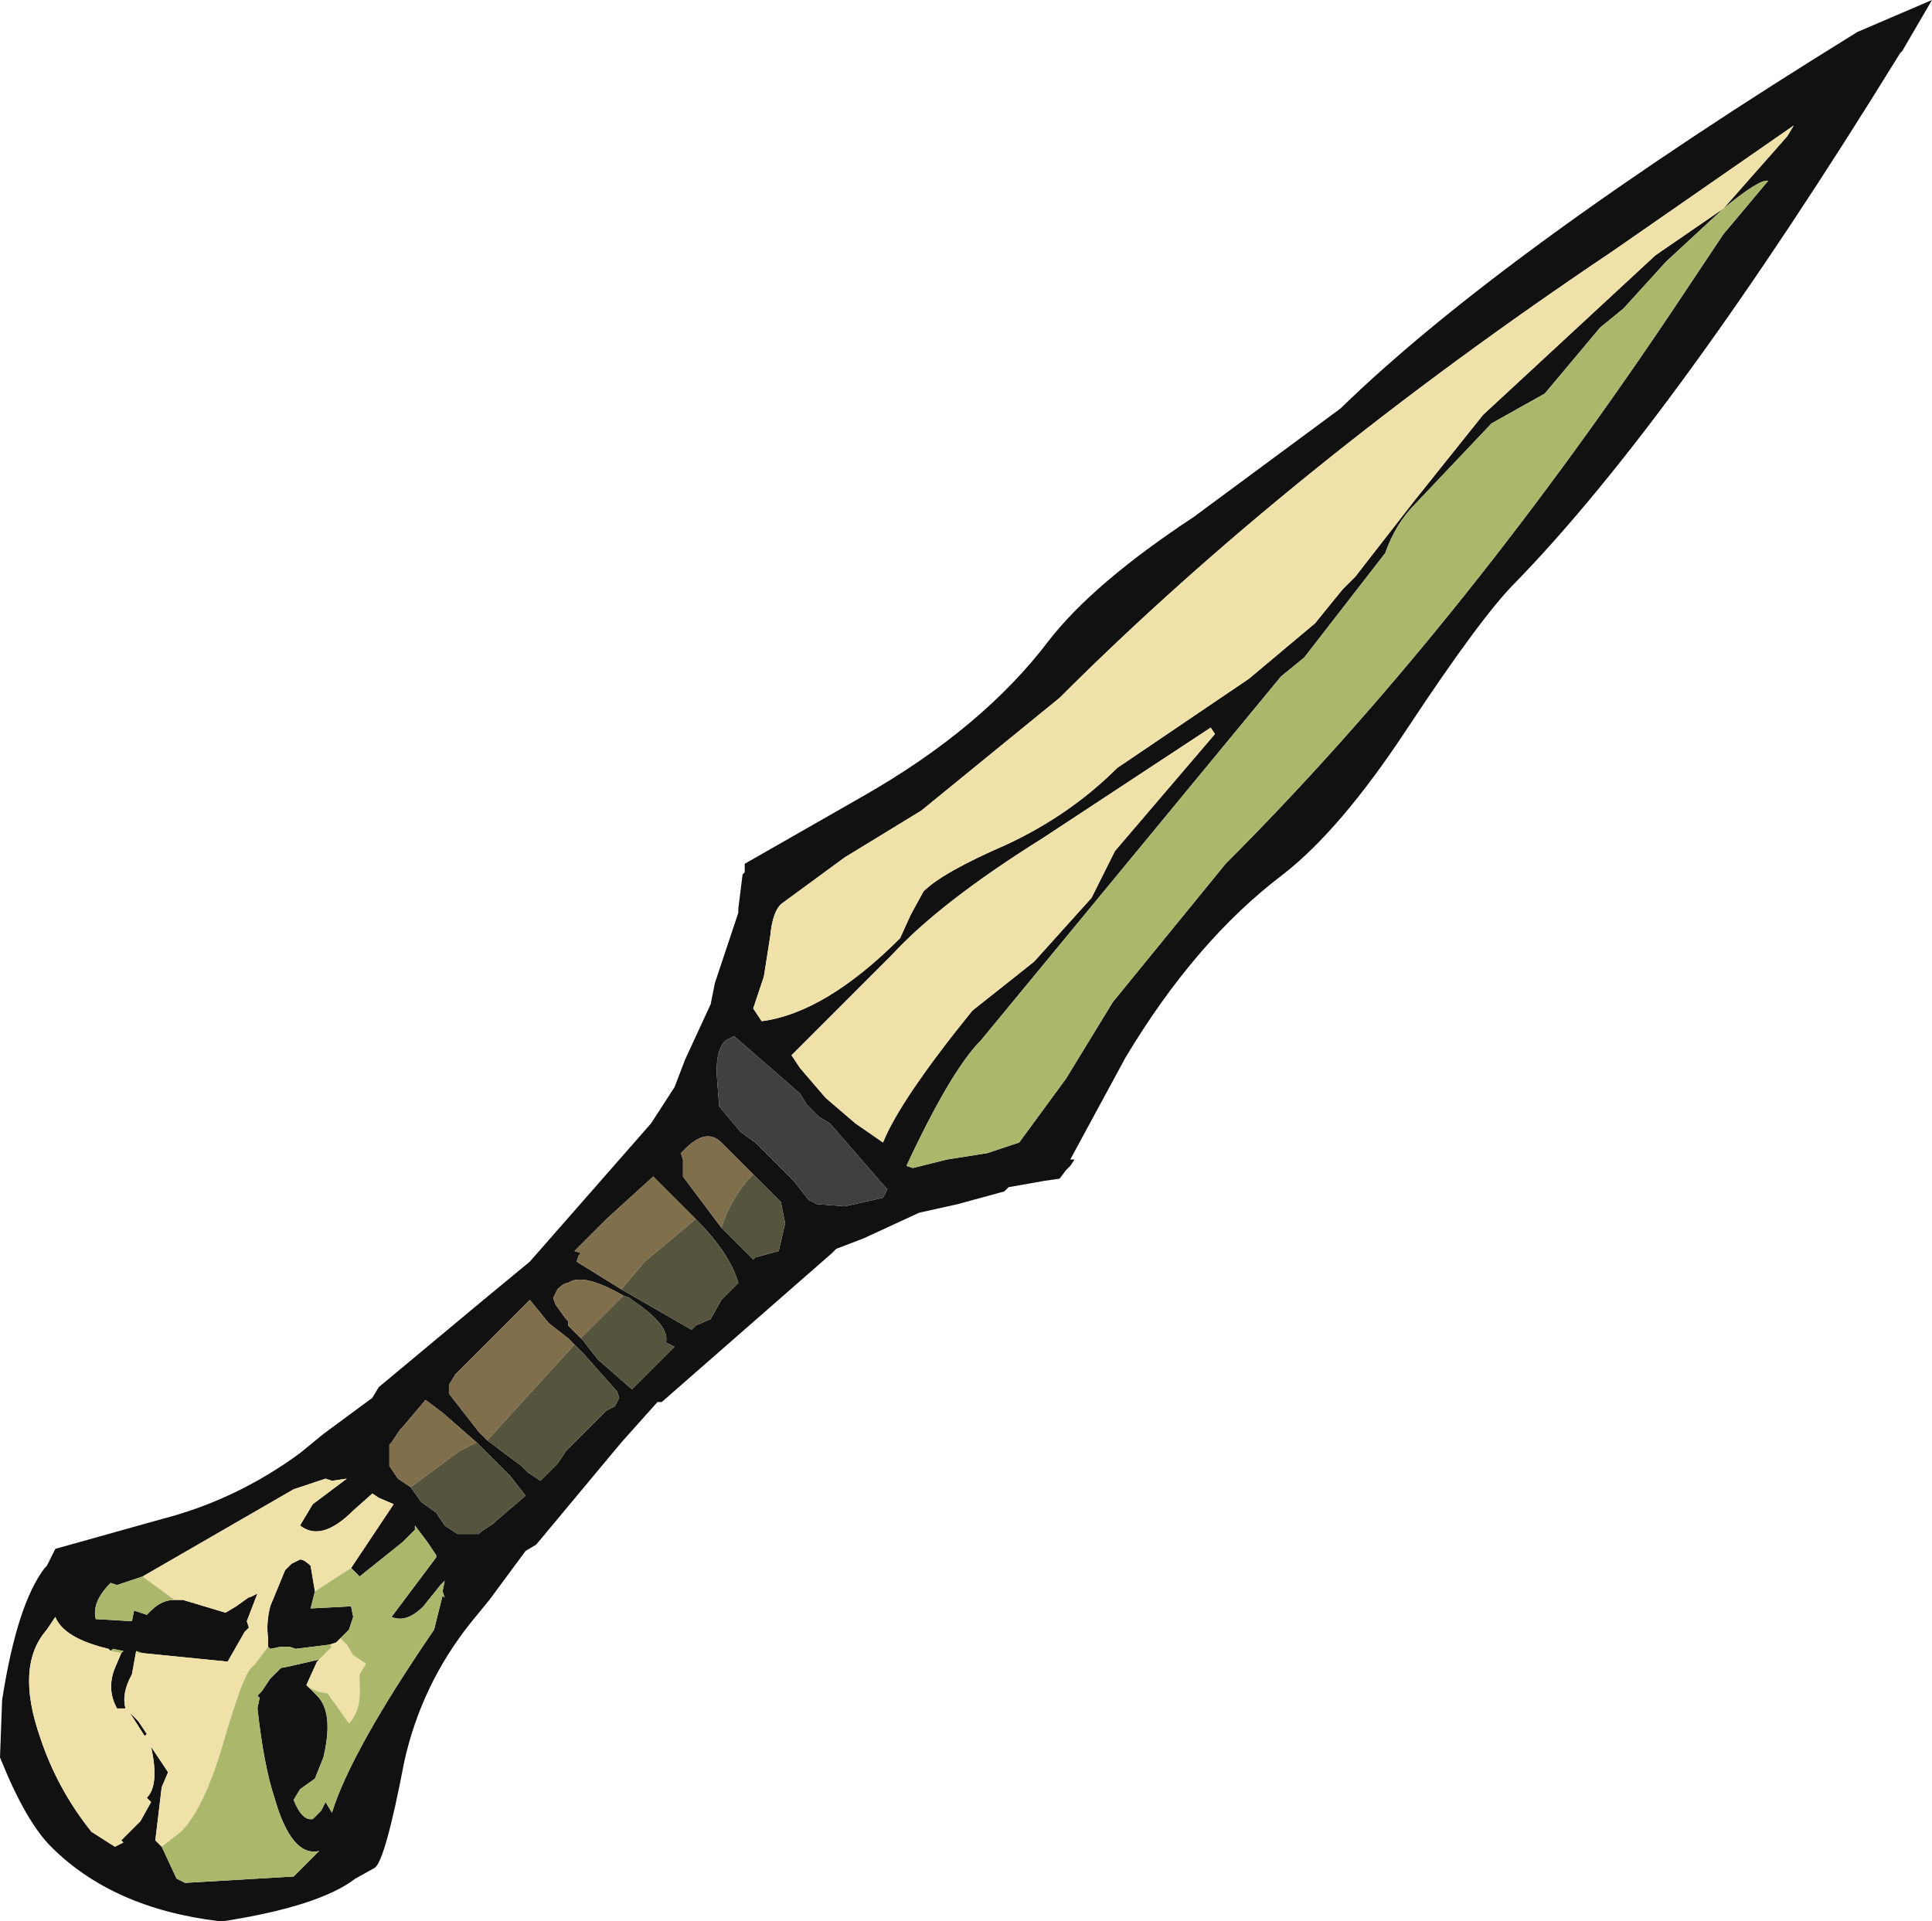 <?xml version="1.0" encoding="UTF-8" standalone="no"?>
<svg xmlns:ffdec="https://www.free-decompiler.com/flash" xmlns:xlink="http://www.w3.org/1999/xlink" ffdec:objectType="frame" height="45.15px" width="45.4px" xmlns="http://www.w3.org/2000/svg">
  <g transform="matrix(1.0, 0.0, 0.0, 1.0, 0.35, 2.55)">
    <use ffdec:characterId="2154" height="45.15" transform="matrix(1.0, 0.0, 0.0, 1.0, -0.35, -2.55)" width="45.4" xlink:href="#shape0"/>
  </g>
  <defs>
    <g id="shape0" transform="matrix(1.0, 0.0, 0.0, 1.0, 0.35, 2.55)">
      <path d="M45.05 -2.55 L44.35 -1.35 44.3 -1.3 Q39.0 7.3 35.25 11.15 34.45 11.95 32.7 14.6 31.15 16.95 29.8 18.0 27.75 19.55 26.1 22.3 L24.8 24.7 24.9 24.7 24.8 24.85 24.7 24.95 24.55 25.15 24.2 25.2 23.35 25.35 23.25 25.45 22.15 25.75 21.25 25.95 19.95 26.55 19.3 26.8 19.2 26.9 15.2 30.4 15.1 30.4 14.25 31.35 12.25 33.75 12.0 33.9 11.15 35.05 10.7 35.6 Q9.55 37.05 9.15 38.85 8.7 41.2 8.45 41.35 L8.0 41.6 Q7.15 42.25 4.9 42.6 L4.8 42.6 Q2.3 42.3 0.85 40.85 0.25 40.25 -0.35 38.75 L-0.3 37.4 Q0.05 35.15 0.7 34.3 L0.75 34.25 0.95 33.85 3.45 33.15 Q5.2 32.7 6.7 31.6 L7.25 31.15 8.4 30.3 8.55 30.05 10.95 28.05 12.1 27.1 14.95 23.85 15.5 23.0 15.75 22.35 16.35 21.05 16.45 20.55 17.0 18.9 17.0 18.8 17.1 18.0 17.15 17.95 17.15 17.75 19.95 16.15 Q22.75 14.55 24.3 12.5 25.35 11.15 27.7 9.6 L31.15 7.05 Q34.95 3.35 43.3 -1.8 L45.05 -2.55 M41.8 0.4 L37.55 3.35 Q29.95 8.45 24.55 13.85 L21.3 16.5 19.5 17.6 18.0 18.7 Q17.8 18.9 17.75 19.45 L17.6 20.4 17.35 21.15 17.55 21.45 Q19.05 21.25 20.8 19.5 L21.05 18.95 21.35 18.4 Q21.8 17.95 23.3 17.3 24.8 16.6 25.9 15.5 L29.0 13.4 30.55 12.1 31.2 11.3 31.5 11.0 32.9 9.2 34.5 7.2 38.55 3.45 40.15 2.35 41.65 0.65 41.8 0.4 M40.15 2.95 L41.2 1.7 Q41.0 1.65 40.15 2.35 L38.8 3.6 37.8 4.7 37.25 5.15 35.95 6.7 34.7 7.4 32.9 9.3 Q32.45 9.75 32.2 10.45 L30.3 12.9 29.75 13.35 22.7 21.9 Q22.0 22.6 20.95 24.85 L21.1 24.9 21.9 24.7 22.85 24.55 23.6 24.3 24.7 22.8 25.8 21.0 28.45 17.75 Q33.85 12.35 38.95 4.75 L40.15 2.95 M28.1 14.55 L24.15 17.15 Q21.75 18.65 20.6 19.9 L18.25 22.25 18.45 22.55 19.05 23.25 19.75 23.85 20.4 24.3 Q20.8 23.3 22.5 21.2 L23.95 20.05 25.3 18.55 25.85 17.45 28.2 14.7 28.1 14.55 M16.9 21.8 L16.7 21.9 Q16.45 22.15 16.5 22.8 L16.55 23.45 17.05 24.05 17.4 24.3 18.3 25.2 18.65 25.65 18.85 25.75 19.5 25.8 20.4 25.6 20.5 25.4 19.15 23.85 18.9 23.7 18.75 23.55 18.6 23.4 18.45 23.15 16.9 21.8 M17.35 25.05 L16.65 24.35 16.6 24.3 Q16.25 23.95 15.75 24.45 L15.65 24.55 15.7 24.7 15.7 25.1 16.6 26.3 17.1 26.8 17.3 27.0 17.35 27.05 17.4 27.0 17.95 26.85 18.1 26.2 18.0 25.7 17.9 25.6 17.35 25.05 M14.25 27.75 L15.9 28.7 16.0 28.6 16.35 28.45 16.6 28.0 17.0 27.6 Q16.8 26.9 16.0 26.1 L15.9 26.0 15.0 25.1 13.9 26.1 13.15 26.85 13.3 26.9 13.25 26.95 13.2 27.1 14.25 27.75 M13.3 28.9 L13.35 28.95 13.7 29.4 14.5 30.1 15.5 29.1 15.3 29.0 Q15.4 28.6 14.5 28.0 L14.45 27.95 14.3 27.9 Q13.35 27.35 13.0 27.6 12.9 27.6 12.75 27.75 L12.65 27.95 12.7 28.1 12.95 28.45 13.0 28.5 13.0 28.6 13.3 28.9 M13.15 29.05 L13.05 28.95 13.0 28.9 12.55 28.55 12.1 28.0 11.85 28.25 10.4 29.7 10.35 29.75 10.2 30.0 10.2 30.2 10.9 31.1 11.1 31.3 11.9 31.9 12.05 32.05 12.35 32.25 12.5 32.1 12.75 31.85 12.95 31.55 13.9 30.6 14.1 30.5 14.2 30.3 14.15 30.15 13.35 29.25 13.15 29.05 M9.3 32.4 L9.55 32.75 9.9 33.0 10.1 33.3 10.4 33.5 10.9 33.5 10.95 33.45 11.25 33.25 11.3 33.2 12.0 32.6 11.65 32.15 11.55 32.05 11.4 31.9 10.85 31.35 10.05 30.65 9.65 30.35 9.1 31.0 9.05 31.05 8.85 31.35 8.8 31.4 8.8 31.9 9.0 32.2 9.3 32.4 M3.0 34.5 L2.85 34.55 2.4 34.7 2.25 34.65 Q1.8 35.1 1.9 35.5 L2.75 35.55 2.8 35.3 3.1 35.4 3.2 35.3 Q3.45 35.05 3.75 35.05 L3.95 35.05 4.95 35.35 5.2 35.2 5.55 34.95 5.5 35.0 5.7 34.9 5.45 35.55 5.5 35.7 5.4 35.8 5.0 36.5 3.0 36.3 2.85 36.25 2.75 36.8 Q2.5 37.25 2.6 37.6 L2.4 37.6 Q2.15 37.15 2.35 36.65 L2.5 36.3 2.55 36.25 2.3 36.2 2.25 36.25 2.2 36.2 Q1.15 35.95 0.95 35.45 L0.75 35.75 Q0.0 36.6 0.6 38.3 1.0 39.5 1.8 40.5 L2.35 40.85 2.55 40.75 2.5 40.7 2.95 40.25 3.2 39.8 3.1 39.7 Q3.4 39.4 3.2 38.5 L3.6 39.1 3.45 39.45 3.3 40.7 3.35 40.75 3.45 40.85 3.8 41.6 4.0 41.7 6.55 41.55 7.15 40.95 Q6.5 41.1 6.1 39.7 5.85 38.95 5.7 37.6 L5.75 37.35 5.7 37.3 5.8 37.2 6.0 36.9 6.25 36.65 6.5 36.6 7.15 36.45 7.1 36.5 6.85 37.05 6.9 37.1 7.1 37.3 Q7.5 37.7 7.25 38.75 L7.05 39.25 6.7 39.5 6.55 39.75 Q6.75 40.25 7.0 40.2 L7.2 40.0 7.3 39.8 7.45 40.05 Q7.9 38.6 9.85 35.75 L10.05 34.95 10.1 35.0 10.05 34.85 10.1 34.6 10.0 34.7 9.6 35.2 Q9.2 35.6 8.85 35.45 L9.9 34.05 9.9 34.0 9.7 33.7 9.4 33.3 9.4 33.4 9.1 33.7 8.1 34.5 7.9 34.3 8.8 32.95 8.9 32.8 8.55 32.65 8.4 32.55 7.95 32.95 Q7.2 33.7 6.7 33.3 L7.0 32.8 7.8 32.2 7.45 32.25 7.3 32.2 6.55 32.45 3.0 34.5 M5.95 36.15 L5.95 35.95 Q5.9 35.6 6.0 35.2 L6.35 34.35 6.5 34.2 6.7 34.1 Q6.8 34.1 6.95 34.25 L7.05 34.85 6.95 35.25 7.9 35.2 7.95 35.45 7.85 35.75 7.75 35.85 7.65 35.95 7.55 36.05 7.4 36.1 6.6 36.2 6.45 36.15 6.25 36.15 6.0 36.2 5.95 36.15 M2.7 37.7 L2.9 37.9 3.1 38.2 3.05 38.25 2.7 37.7" fill="#111111" fill-rule="evenodd" stroke="none"/>
      <path d="M41.8 0.4 L41.65 0.65 40.15 2.35 38.55 3.45 34.5 7.2 32.9 9.2 31.5 11.0 31.2 11.3 30.55 12.1 29.0 13.4 25.9 15.5 Q24.8 16.6 23.3 17.3 21.8 17.95 21.35 18.4 L21.05 18.95 20.8 19.5 Q19.05 21.25 17.55 21.45 L17.35 21.15 17.6 20.4 17.75 19.45 Q17.8 18.9 18.0 18.7 L19.5 17.6 21.3 16.5 24.55 13.85 Q29.95 8.45 37.55 3.35 L41.8 0.4 M28.1 14.55 L28.2 14.7 25.85 17.45 25.3 18.55 23.95 20.05 22.5 21.2 Q20.8 23.3 20.4 24.3 L19.75 23.85 19.05 23.25 18.45 22.55 18.25 22.25 20.6 19.9 Q21.75 18.65 24.15 17.15 L28.1 14.55 M3.0 34.5 L6.55 32.45 7.3 32.2 7.45 32.25 7.8 32.2 7.0 32.8 6.7 33.3 Q7.2 33.7 7.95 32.95 L8.4 32.55 8.55 32.65 8.9 32.8 8.8 32.95 7.9 34.3 7.05 34.85 6.95 34.25 Q6.8 34.1 6.7 34.1 L6.5 34.2 6.35 34.35 6.0 35.2 Q5.9 35.6 5.95 35.95 L5.95 36.15 5.65 36.55 5.55 36.65 Q5.35 36.85 4.9 38.4 4.45 39.95 3.9 40.5 L3.45 40.85 3.35 40.75 3.3 40.7 3.45 39.45 3.6 39.1 3.2 38.5 Q3.4 39.4 3.1 39.7 L3.2 39.8 2.95 40.25 2.5 40.7 2.55 40.75 2.35 40.85 1.8 40.5 Q1.0 39.5 0.6 38.3 0.0 36.6 0.75 35.75 L0.95 35.45 Q1.15 35.95 2.2 36.2 L2.25 36.25 2.5 36.3 2.35 36.65 Q2.15 37.15 2.4 37.6 L2.6 37.6 Q2.5 37.25 2.75 36.8 L2.85 36.25 2.9 36.3 3.0 36.3 5.0 36.5 5.4 35.8 5.5 35.7 5.45 35.55 5.7 34.9 5.5 35.0 5.55 34.95 5.2 35.2 4.95 35.35 3.95 35.05 3.75 35.05 3.0 34.5 M6.9 37.1 L6.85 37.05 7.1 36.5 7.15 36.45 7.45 36.15 7.4 36.1 7.55 36.05 7.65 35.95 7.8 36.1 7.95 36.35 8.25 36.55 8.1 36.8 8.1 37.0 Q8.15 37.65 7.85 37.95 L7.35 37.25 7.1 37.2 6.9 37.1 M2.7 37.7 L3.05 38.25 3.1 38.2 2.9 37.9 2.7 37.7" fill="#f0e1a8" fill-rule="evenodd" stroke="none"/>
      <path d="M16.9 21.8 L18.45 23.15 18.6 23.4 18.75 23.55 18.9 23.7 19.15 23.85 20.5 25.4 20.4 25.6 19.5 25.8 18.85 25.75 18.65 25.65 18.3 25.2 17.4 24.3 17.05 24.05 16.55 23.45 16.5 22.8 Q16.45 22.15 16.7 21.9 L16.9 21.8" fill="#404040" fill-rule="evenodd" stroke="none"/>
      <path d="M16.6 26.3 L15.7 25.1 15.7 24.7 15.65 24.55 15.75 24.45 Q16.25 23.95 16.6 24.3 L16.65 24.35 17.35 25.05 Q16.85 25.55 16.6 26.3 M14.25 27.75 L13.2 27.1 13.25 26.95 13.3 26.9 13.15 26.85 13.9 26.1 15.0 25.1 15.9 26.0 16.0 26.1 14.8 27.1 14.25 27.75 M14.3 27.9 L14.1 28.1 13.3 28.9 13.0 28.6 13.0 28.5 12.95 28.45 12.7 28.1 12.65 27.95 12.75 27.75 Q12.9 27.6 13.0 27.6 13.35 27.35 14.3 27.9 M11.1 31.3 L10.9 31.1 10.2 30.2 10.2 30.0 10.35 29.75 10.4 29.7 11.85 28.25 12.1 28.0 12.55 28.55 13.0 28.9 13.05 28.95 13.15 29.05 11.1 31.3 M10.85 31.35 L10.45 31.55 9.3 32.4 9.0 32.2 8.8 31.9 8.8 31.4 8.85 31.35 9.05 31.05 9.1 31.0 9.65 30.35 10.05 30.65 10.85 31.35" fill="#816f4b" fill-rule="evenodd" stroke="none"/>
      <path d="M40.15 2.95 L38.95 4.75 Q33.85 12.35 28.45 17.75 L25.8 21.0 24.7 22.8 23.6 24.3 22.85 24.55 21.9 24.7 21.1 24.9 20.95 24.85 Q22.0 22.6 22.7 21.9 L29.75 13.35 30.3 12.9 32.2 10.45 Q32.45 9.75 32.9 9.3 L34.7 7.4 35.95 6.7 37.25 5.15 37.8 4.7 38.8 3.6 40.15 2.35 Q41.0 1.65 41.2 1.7 L40.15 2.95 M3.75 35.05 Q3.45 35.05 3.2 35.3 L3.1 35.4 2.8 35.3 2.75 35.55 1.9 35.5 Q1.8 35.1 2.25 34.65 L2.4 34.7 2.85 34.55 3.0 34.5 3.75 35.05 M7.9 34.3 L8.1 34.5 9.1 33.7 9.4 33.4 9.4 33.3 9.7 33.7 9.9 34.0 9.9 34.05 8.85 35.45 Q9.2 35.6 9.6 35.2 L10.0 34.7 10.1 34.6 10.05 34.85 10.1 35.0 10.05 34.95 9.85 35.75 Q7.9 38.6 7.45 40.05 L7.3 39.8 7.2 40.0 7.0 40.2 Q6.75 40.25 6.55 39.75 L6.7 39.5 7.05 39.25 7.25 38.75 Q7.5 37.7 7.1 37.3 L6.9 37.1 7.1 37.2 7.35 37.25 7.85 37.95 Q8.15 37.65 8.1 37.0 L8.1 36.8 8.25 36.55 7.95 36.35 7.8 36.1 7.65 35.95 7.75 35.85 7.85 35.75 7.95 35.45 7.9 35.2 6.95 35.25 7.05 34.85 7.9 34.3 M7.15 36.45 L6.5 36.6 6.25 36.65 6.0 36.9 5.8 37.2 5.7 37.3 5.75 37.35 5.7 37.6 Q5.85 38.95 6.1 39.7 6.5 41.1 7.15 40.95 L6.55 41.55 4.0 41.7 3.8 41.6 3.45 40.85 3.9 40.5 Q4.45 39.95 4.9 38.4 5.35 36.85 5.55 36.65 L5.65 36.55 5.95 36.15 6.0 36.2 6.25 36.15 6.45 36.15 6.6 36.2 7.4 36.1 7.45 36.15 7.15 36.45 M2.25 36.25 L2.3 36.2 2.55 36.25 2.5 36.3 2.25 36.25 M2.85 36.25 L3.0 36.3 2.9 36.3 2.85 36.25" fill="#abb76a" fill-rule="evenodd" stroke="none"/>
      <path d="M17.35 25.05 L17.9 25.6 18.0 25.7 18.1 26.2 17.95 26.85 17.4 27.0 17.35 27.05 17.3 27.0 17.1 26.8 16.6 26.3 Q16.85 25.55 17.35 25.05 M16.0 26.1 Q16.8 26.9 17.0 27.6 L16.6 28.0 16.35 28.45 16.0 28.6 15.9 28.7 14.25 27.75 14.8 27.1 16.0 26.1 M14.3 27.9 L14.45 27.95 14.5 28.0 Q15.4 28.6 15.3 29.0 L15.5 29.1 14.5 30.1 13.7 29.4 13.35 28.95 13.3 28.9 14.1 28.1 14.3 27.9 M11.1 31.3 L13.15 29.05 13.35 29.25 14.15 30.15 14.2 30.3 14.1 30.5 13.9 30.6 12.95 31.55 12.75 31.85 12.5 32.1 12.35 32.25 12.05 32.05 11.9 31.9 11.1 31.3 M10.85 31.35 L11.4 31.9 11.55 32.05 11.65 32.15 12.0 32.6 11.3 33.2 11.25 33.25 10.95 33.45 10.9 33.5 10.4 33.5 10.1 33.3 9.9 33.0 9.55 32.75 9.3 32.4 10.45 31.55 10.85 31.35" fill="#55543c" fill-rule="evenodd" stroke="none"/>
    </g>
  </defs>
</svg>
